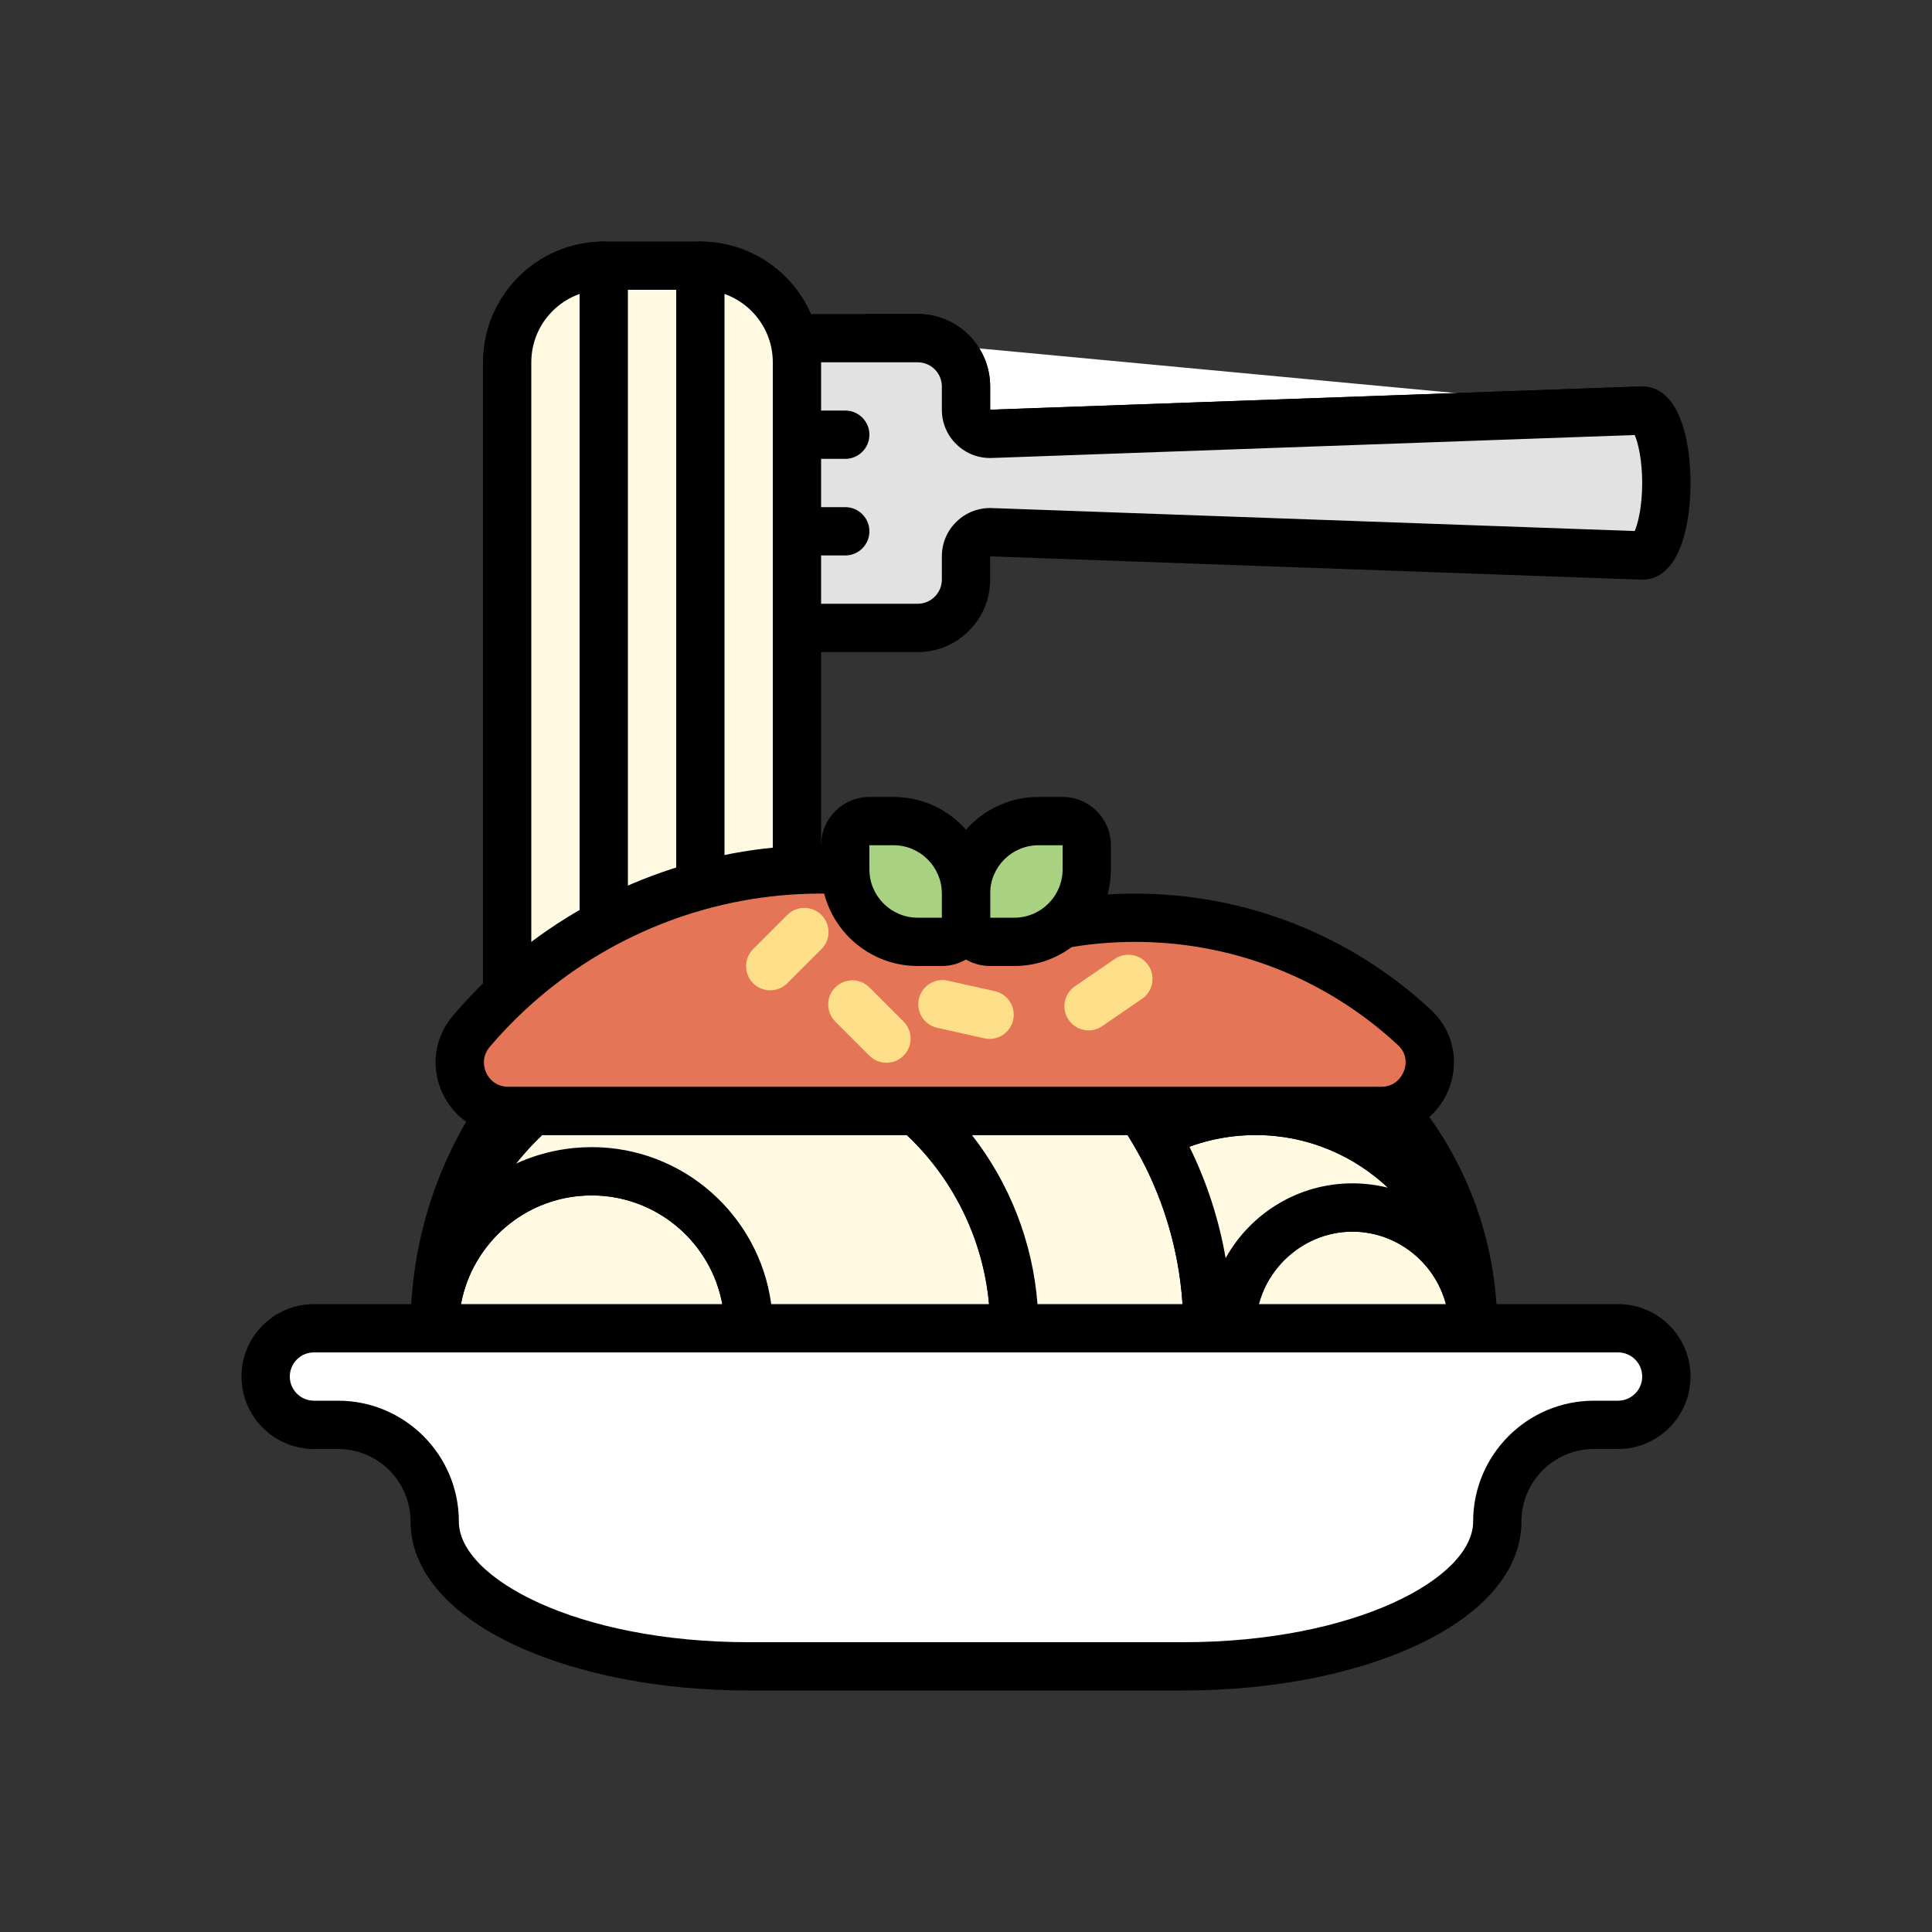 <?xml version="1.0" encoding="UTF-8"?>
<svg id="Layer_2" data-name="Layer 2" xmlns="http://www.w3.org/2000/svg" viewBox="0 0 800 800">
  <rect x="0" y="0" width="800" height="800" fill="#333333" stroke="none"/>
  <defs>
    <style>
      .cls-1 {
        fill: #a9d182;
      }

      .cls-1, .cls-2, .cls-3, .cls-4, .cls-5, .cls-6, .cls-7, .cls-8 {
        stroke-width: 0px;
      }

      .cls-3 {
        fill: none;
      }

      .cls-4 {
        fill: #fff;
      }

      .cls-5 {
        fill: #e57557;
      }

      .cls-6 {
        fill: #e2e2e2;
      }

      .cls-7 {
        fill: #fddf89;
      }

      .cls-8 {
        fill: #fffae1;
      }
    </style>
  </defs>
  <g id="_양식" data-name="양식">
    <g id="_양식-2" data-name="양식">
      <g id="hover">
        <g>
          <g>
            <path class="cls-4" d="M360,140h20c11.05,0,20,8.95,20,20v9.64c0,5.66,4.7,10.2,10.36,9.99l269.64-9.63"/>
            <path class="cls-2" d="M409.98,189.64c-5.2,0-10.1-1.98-13.86-5.61-3.94-3.8-6.11-8.91-6.11-14.39v-9.64c0-5.51-4.49-10-10-10h-20c-5.52,0-10-4.48-10-10s4.48-10,10-10h20c16.54,0,30,13.46,30,30v9.64l269.64-9.63c5.51-.21,10.15,4.12,10.35,9.64s-4.12,10.15-9.64,10.35l-269.64,9.63c-.25,0-.49.01-.74.01Z"/>
          </g>
          <g>
            <path class="cls-6" d="M330,260h50c11.05,0,20-8.95,20-20v-9.64c0-5.66,4.7-10.2,10.36-9.99l269.64,9.63c5.52,0,10-13.43,10-30s-4.48-30-10-30l-269.64,9.63c-5.66.2-10.36-4.33-10.36-9.99v-9.64c0-11.05-8.95-20-20-20h-20s-30,0-30,0"/>
            <path class="cls-2" d="M380,270h-50c-5.52,0-10-4.48-10-10s4.48-10,10-10h50c5.51,0,10-4.49,10-10v-9.64c0-5.48,2.17-10.59,6.11-14.39,3.94-3.8,9.14-5.79,14.6-5.59l266.2,9.51c1.38-3.2,3.09-10.28,3.09-19.88s-1.71-16.68-3.09-19.88l-266.2,9.51c-5.48.19-10.66-1.79-14.6-5.59-3.94-3.8-6.11-8.91-6.11-14.39v-9.64c0-5.51-4.49-10-10-10h-50c-5.52,0-10-4.48-10-10s4.48-10,10-10h50c16.54,0,30,13.46,30,30v9.64l269.82-9.64h.18c14.75,0,20,20.66,20,40s-5.25,40-20,40h-.36s-269.64-9.64-269.64-9.64v9.64c0,16.54-13.46,30-30,30Z"/>
          </g>
          <path class="cls-2" d="M350,190h-20c-5.52,0-10-4.48-10-10s4.48-10,10-10h20c5.52,0,10,4.48,10,10s-4.48,10-10,10Z"/>
          <path class="cls-2" d="M350,230h-20c-5.52,0-10-4.48-10-10s4.48-10,10-10h20c5.52,0,10,4.48,10,10s-4.48,10-10,10Z"/>
        </g>
        <g>
          <g>
            <path class="cls-8" d="M330,360.26v-210.26c0-22.09-17.91-40-40-40h-40c-22.09,0-40,17.91-40,40v261.44"/>
            <path class="cls-2" d="M210,421.44c-5.52,0-10-4.48-10-10V150c0-27.57,22.43-50,50-50h40c27.57,0,50,22.43,50,50v210.26c0,5.52-4.48,10-10,10s-10-4.48-10-10v-210.26c0-16.54-13.46-30-30-30h-40c-16.54,0-30,13.46-30,30v261.44c0,5.52-4.48,10-10,10Z"/>
          </g>
          <path class="cls-2" d="M250,390c-5.52,0-10-4.48-10-10V110c0-5.52,4.48-10,10-10s10,4.48,10,10v270c0,5.52-4.48,10-10,10Z"/>
          <path class="cls-2" d="M290,370c-5.52,0-10-4.48-10-10V110c0-5.52,4.48-10,10-10s10,4.48,10,10v250c0,5.52-4.48,10-10,10Z"/>
        </g>
        <g>
          <path class="cls-4" d="M400,550H130c-5.52,0-10.52,2.24-14.14,5.86s-5.86,8.62-5.86,14.14c0,11.05,8.95,20,20,20h10c22.09,0,40,17.91,40,40,0,33.14,58.2,60,130,60h20s70,0,70,0h90c71.8,0,130-26.86,130-60,0-22.09,17.91-40,40-40h10c11.05,0,20-8.95,20-20,0-5.52-2.24-10.52-5.86-14.14s-8.62-5.86-14.14-5.86h-270Z"/>
          <path class="cls-2" d="M490,700h-180c-36.14,0-70.28-6.57-96.12-18.49-28.3-13.06-43.88-31.35-43.88-51.51,0-16.54-13.46-30-30-30h-10c-16.54,0-30-13.46-30-30,0-8.01,3.12-15.54,8.79-21.21,5.67-5.67,13.2-8.79,21.21-8.79h540c8.01,0,15.54,3.12,21.21,8.79,5.67,5.67,8.79,13.2,8.79,21.21,0,16.54-13.46,30-30,30h-10c-16.54,0-30,13.46-30,30,0,20.15-15.58,38.45-43.88,51.51-25.84,11.93-59.97,18.49-96.12,18.49ZM130,560c-2.67,0-5.18,1.04-7.07,2.93s-2.93,4.4-2.93,7.07c0,5.51,4.49,10,10,10h10c27.57,0,50,22.43,50,50,0,23.65,49.28,50,120,50h180c70.72,0,120-26.35,120-50,0-27.57,22.43-50,50-50h10c5.51,0,10-4.49,10-10,0-2.67-1.04-5.18-2.93-7.07s-4.4-2.93-7.07-2.93H130Z"/>
        </g>
        <g>
          <g>
            <path class="cls-8" d="M310,550h-130c0-.29,0-.58.01-.88v-.02c0-.28,0-.57.01-.85v-.15c0-.07.01-.13.01-.2.03-.81.07-1.62.13-2.42.11-1.79.31-3.57.58-5.32.14-.96.31-1.91.49-2.85.35-1.76.77-3.5,1.26-5.21.27-.93.55-1.85.86-2.76,4.31-12.88,12.56-23.97,23.3-31.83.74-.54,1.49-1.07,2.25-1.57.17-.11.33-.22.5-.33.72-.48,1.45-.94,2.2-1.38,2.71-1.63,5.54-3.06,8.49-4.29.83-.34,1.66-.67,2.51-.97.62-.24,1.24-.45,1.87-.66.34-.12.68-.23,1.03-.33.3-.1.61-.19.92-.28.86-.26,1.72-.5,2.59-.72,1.54-.39,3.1-.72,4.67-1,1.58-.27,3.17-.49,4.78-.66,2.15-.21,4.33-.32,6.54-.32,35.9,0,65,29.1,65,65Z"/>
            <path class="cls-2" d="M320,560h-150v-10c0-.34,0-.68,0-1.02,0-.3,0-.59.01-.88,0-.24,0-.46.02-.67.03-.88.08-1.76.14-2.63.13-2.01.35-4.08.67-6.17.13-.9.31-1.95.55-3.21.42-2.1.91-4.13,1.47-6.08.36-1.26.68-2.27,1.01-3.23,4.93-14.73,14.22-27.43,26.86-36.67,1-.73,1.84-1.32,2.66-1.85l.45-.3h0c.9-.6,1.76-1.14,2.64-1.66,3.1-1.86,6.38-3.52,9.75-4.92.87-.36,1.84-.75,2.89-1.12.7-.27,1.39-.51,2.1-.74.44-.15.87-.29,1.32-.43.34-.11.68-.21,1.03-.31.99-.3,1.99-.58,2.97-.82,1.7-.43,3.51-.82,5.37-1.15,1.85-.32,3.67-.57,5.48-.76,2.58-.25,5.1-.38,7.59-.38,41.35,0,75,33.65,75,75v10ZM190.9,540h108.19c-4.71-25.57-27.18-45-54.09-45-1.84,0-3.72.09-5.57.27-1.31.14-2.7.33-4.07.56-1.32.24-2.65.52-3.9.84-.72.18-1.44.38-2.15.6l-.11.03c-.18.05-.36.1-.54.16l-.42.13c-.15.04-.3.09-.45.15l-.17.06c-.48.16-.95.31-1.42.5l-.29.11c-.69.24-1.37.52-2.05.79-2.43,1.01-4.84,2.23-7.12,3.6l-.09.06c-.56.33-1.12.68-1.71,1.08l-.62.41c-.56.37-1.18.81-1.79,1.25-9.13,6.68-16.14,16.25-19.71,26.92-.24.71-.47,1.44-.74,2.37-.4,1.4-.76,2.88-1.06,4.38-.05.24-.09.49-.14.74Z"/>
          </g>
          <g>
            <path class="cls-8" d="M420,550h-110c0-35.9-29.1-65-65-65-2.21,0-4.39.11-6.54.32-1.61.17-3.2.39-4.78.66-1.57.28-3.13.61-4.67,1-.87.22-1.73.46-2.59.72-.31.09-.62.18-.92.28-.35.1-.69.21-1.03.33-.63.21-1.25.42-1.87.66-.85.3-1.68.63-2.51.97-2.95,1.23-5.78,2.66-8.49,4.29-.75.44-1.48.9-2.2,1.38-.17.11-.33.22-.5.33-.76.5-1.51,1.03-2.25,1.57-10.74,7.86-18.99,18.95-23.3,31.83-.31.91-.59,1.83-.86,2.76-.49,1.71-.91,3.45-1.26,5.21-.18.94-.35,1.89-.49,2.85-.27,1.75-.47,3.53-.58,5.32-.06.8-.1,1.61-.13,2.42.59-34.99,16.18-66.34,40.6-87.9h158.74c24.91,21.98,40.63,54.16,40.63,90Z"/>
            <path class="cls-2" d="M430,560h-130v-10c0-30.33-24.67-55-55-55-1.84,0-3.72.09-5.57.27-1.31.14-2.7.33-4.07.56-1.32.24-2.65.52-3.9.84-.72.18-1.44.38-2.15.6l-.11.03c-.18.05-.36.1-.54.16l-.42.13c-.15.04-.3.09-.45.15l-.17.06c-.48.16-.95.31-1.42.5l-.29.11c-.69.24-1.37.52-2.05.79-2.43,1.01-4.84,2.23-7.12,3.6l-.09.06c-.56.33-1.12.68-1.71,1.08l-.62.41c-.56.37-1.18.81-1.79,1.25-9.13,6.68-16.14,16.25-19.71,26.92-.24.71-.47,1.44-.74,2.37-.4,1.4-.76,2.88-1.06,4.38-.14.73-.28,1.53-.4,2.34-.25,1.59-.41,3.07-.49,4.49v.14c-.06.67-.09,1.36-.12,2.04l-19.99-.54c.61-36.38,16.64-71.09,43.98-95.23l2.84-2.5h166.3l2.83,2.5c27.97,24.68,44.01,60.22,44.01,97.5v10ZM319.34,540h90.21c-2.43-26.61-14.51-51.55-34.05-70h-150.99c-3.91,3.69-7.52,7.65-10.81,11.83.84-.39,1.69-.76,2.55-1.12.87-.36,1.84-.75,2.89-1.12.7-.27,1.39-.5,2.1-.74.44-.15.87-.29,1.32-.43.34-.11.69-.21,1.03-.31.99-.3,1.99-.58,2.97-.82,1.7-.43,3.51-.82,5.37-1.15,1.85-.32,3.67-.57,5.48-.76,2.58-.25,5.1-.38,7.59-.38,37.97,0,69.43,28.35,74.34,65Z"/>
          </g>
          <g>
            <path class="cls-4" d="M220.63,460c-24.42,21.56-40.01,52.91-40.6,87.9,0,.07-.01.13-.01.2.38-32.71,10.58-63.07,27.79-88.26.71.09,1.44.14,2.19.15.13.01.26.01.39.01h10.24Z"/>
            <path class="cls-2" d="M189.99,548.79c.01-.19.02-.38.03-.58h0s-20-.11-20-.11c0-.05,0-.11,0-.16.4-33.63,10.61-66.05,29.53-93.74l3.45-5.05,6.07.77c.33.04.69.07,1.06.07h.37s36.56,0,36.56,0l-19.82,17.5c-23.13,20.42-36.69,49.77-37.22,80.54,0,.26-.02.51-.04.75Z"/>
          </g>
          <g>
            <path class="cls-8" d="M500,550h-80c0-35.84-15.72-68.02-40.63-90h92.93c2.23,3.27,4.34,6.62,6.32,10.05,13.6,23.52,21.38,50.83,21.38,79.95Z"/>
            <path class="cls-2" d="M510,560h-100v-10c0-31.54-13.58-61.62-37.25-82.5l-19.83-17.5h124.66l2.98,4.37c2.38,3.49,4.64,7.08,6.72,10.69,14.86,25.7,22.72,55.08,22.72,84.95v10ZM429.61,540h60.05c-1.52-22.88-8.26-45.15-19.7-64.94-.98-1.69-2-3.38-3.06-5.06h-64.45c15.67,20.08,25.18,44.42,27.15,70Z"/>
          </g>
          <g>
            <path class="cls-8" d="M610,550h-100c0-27.61,22.39-50,50-50s49.3,21.7,49.98,48.71c.02.43.02.86.02,1.29Z"/>
            <path class="cls-2" d="M620,560h-120v-10c0-33.08,26.92-60,60-60,15.76,0,30.64,6.06,41.91,17.07,11.23,10.97,17.64,25.63,18.06,41.29.02.55.03,1.09.03,1.64v10ZM521.27,540h77.45c-4.5-17.18-20.3-30-38.72-30s-34.28,12.77-38.73,30Z"/>
          </g>
          <g>
            <path class="cls-8" d="M609.98,548.71c-.68-27.01-22.8-48.71-49.98-48.71s-50,22.39-50,50h-10c0-29.12-7.78-56.43-21.38-79.95,12.39-6.42,26.46-10.05,41.38-10.05,49.28,0,89.3,39.59,89.98,88.71Z"/>
            <path class="cls-2" d="M520,560h-30v-10c0-26.36-6.93-52.27-20.04-74.94l-5.24-9.07,9.3-4.82c14.1-7.31,30-11.17,45.98-11.17,26.47,0,51.41,10.23,70.24,28.82,18.81,18.57,29.37,43.34,29.74,69.75l-20,.39c-.54-21.48-18.48-38.96-39.98-38.96s-40,17.94-40,40v10ZM492.51,474.83c7.18,14.57,12.23,30.12,15,46.13,10.25-18.45,29.94-30.96,52.49-30.96,5.03,0,9.96.62,14.72,1.81-14.35-13.51-33.64-21.81-54.72-21.81-9.53,0-18.74,1.62-27.49,4.83Z"/>
          </g>
          <g>
            <path class="cls-4" d="M520,460c-14.92,0-28.99,3.63-41.38,10.05-1.98-3.43-4.09-6.78-6.32-10.05h47.7Z"/>
            <path class="cls-2" d="M474.74,483.32l-4.78-8.28c-1.83-3.17-3.82-6.34-5.92-9.41l-10.66-15.63h66.63v20c-12.97,0-25.35,3-36.78,8.93l-8.48,4.4Z"/>
          </g>
          <g>
            <path class="cls-8" d="M609.98,548.71c-.68-49.12-40.7-88.71-89.98-88.71h51.97c1.69,0,3.3-.19,4.81-.56,20.46,24.12,32.91,55.24,33.2,89.27Z"/>
            <path class="cls-2" d="M599.98,548.85c-.6-43.48-36.48-78.85-79.98-78.85v-20h51.97c.87,0,1.69-.09,2.43-.27l6.01-1.47,4,4.72c22.64,26.69,35.27,60.66,35.57,95.65l-20,.22Z"/>
          </g>
        </g>
        <g>
          <g>
            <path class="cls-5" d="M576.78,459.44c-1.51.37-3.12.56-4.81.56H210.39c-.13,0-.26,0-.39-.01-.75-.01-1.48-.06-2.19-.15-15.43-1.89-23.09-20.54-12.57-32.91,4.63-5.44,9.55-10.61,14.76-15.49,31.72-29.77,73.66-48.78,120-51.18,3.31-.17,6.64-.26,10-.26,31.26,0,60.74,7.54,86.75,20.92,3.87,1.99,8.3,2.62,12.58,1.84,9.95-1.81,20.2-2.76,30.67-2.76,44.68,0,85.33,17.23,115.66,45.41,12.04,11.19,5.89,30.53-8.88,34.03Z"/>
            <path class="cls-2" d="M571.97,470H210.39c-.24,0-.49,0-.73-.01-1.05-.02-2.1-.1-3.11-.23-10.82-1.32-20.07-8.55-24.08-18.84-4.09-10.47-2.16-21.86,5.16-30.46,4.88-5.74,10.11-11.22,15.54-16.31,34.41-32.3,79.28-51.43,126.32-53.87,3.53-.18,7.07-.27,10.52-.27,32.19,0,62.91,7.41,91.32,22.03,1.88.96,4.08,1.28,6.21.9,10.66-1.94,21.58-2.92,32.46-2.92,45.6,0,89.09,17.08,122.47,48.08,8.22,7.64,11.42,18.64,8.57,29.45-2.85,10.8-11.25,19.09-21.91,21.63-2.28.56-4.69.84-7.15.84ZM210.5,450h361.47c.87,0,1.69-.09,2.43-.27l.07-.02c4.17-.99,6.46-4.41,7.22-7.28.56-2.11.93-6.19-2.84-9.69-29.66-27.56-68.32-42.73-108.85-42.73-9.68,0-19.4.87-28.88,2.6-6.44,1.17-13.17.18-18.94-2.79-25.56-13.15-53.21-19.81-82.18-19.81-3.11,0-6.3.08-9.49.25-42.32,2.19-82.69,19.41-113.67,48.48-4.89,4.58-9.59,9.52-13.99,14.68-3.56,4.18-2.42,8.55-1.76,10.23,1.36,3.48,4.32,5.83,7.93,6.27.38.05.74.07,1.11.08h.37Z"/>
          </g>
          <path class="cls-7" d="M318.93,410.07c-2.56,0-5.12-.98-7.07-2.93-3.9-3.91-3.9-10.24,0-14.14l14.14-14.14c3.91-3.91,10.24-3.91,14.14,0,3.9,3.91,3.9,10.24,0,14.14l-14.14,14.14c-1.95,1.95-4.51,2.93-7.07,2.93Z"/>
          <path class="cls-7" d="M367.07,440.07c-2.56,0-5.12-.98-7.07-2.93l-14.14-14.14c-3.9-3.91-3.9-10.24,0-14.14,3.91-3.91,10.24-3.91,14.14,0l14.14,14.14c3.9,3.91,3.9,10.24,0,14.14-1.95,1.95-4.51,2.93-7.07,2.93Z"/>
          <path class="cls-7" d="M409.77,430.18c-.72,0-1.45-.08-2.19-.24l-19.52-4.35c-5.39-1.2-8.79-6.55-7.58-11.94,1.2-5.39,6.54-8.79,11.94-7.58l19.52,4.35c5.39,1.2,8.79,6.55,7.58,11.94-1.04,4.66-5.17,7.83-9.75,7.83Z"/>
          <path class="cls-7" d="M450.76,426.66c-3.19,0-6.32-1.52-8.26-4.35-3.12-4.55-1.96-10.78,2.59-13.9l16.49-11.31c4.55-3.12,10.78-1.96,13.9,2.59,3.12,4.55,1.96,10.78-2.59,13.9l-16.49,11.31c-1.73,1.19-3.7,1.75-5.65,1.75Z"/>
          <g>
            <path class="cls-1" d="M430,340h10c5.52,0,10,4.48,10,10v10c0,16.56-13.44,30-30,30h-10c-5.52,0-10-4.48-10-10v-10c0-16.56,13.44-30,30-30Z"/>
            <path class="cls-2" d="M420,400h-10c-11.03,0-20-8.97-20-20v-10c0-22.06,17.94-40,40-40h10c11.03,0,20,8.97,20,20v10c0,22.06-17.94,40-40,40ZM430,350c-11.03,0-20,8.97-20,20v10h10c11.03,0,20-8.97,20-20v-10h-10Z"/>
          </g>
          <g>
            <path class="cls-1" d="M360,340h10c16.56,0,30,13.44,30,30v10c0,5.52-4.48,10-10,10h-10c-16.56,0-30-13.44-30-30v-10c0-5.52,4.48-10,10-10Z" transform="translate(750 730) rotate(-180)"/>
            <path class="cls-2" d="M390,400h-10c-22.06,0-40-17.94-40-40v-10c0-11.03,8.97-20,20-20h10c22.06,0,40,17.94,40,40v10c0,11.03-8.97,20-20,20ZM360,350v10c0,11.03,8.97,20,20,20h10v-10c0-11.03-8.97-20-20-20h-10Z"/>
          </g>
        </g>
      </g>
      <rect id="frame" class="cls-3" width="800" height="800"/>
    </g>
  </g>
</svg>